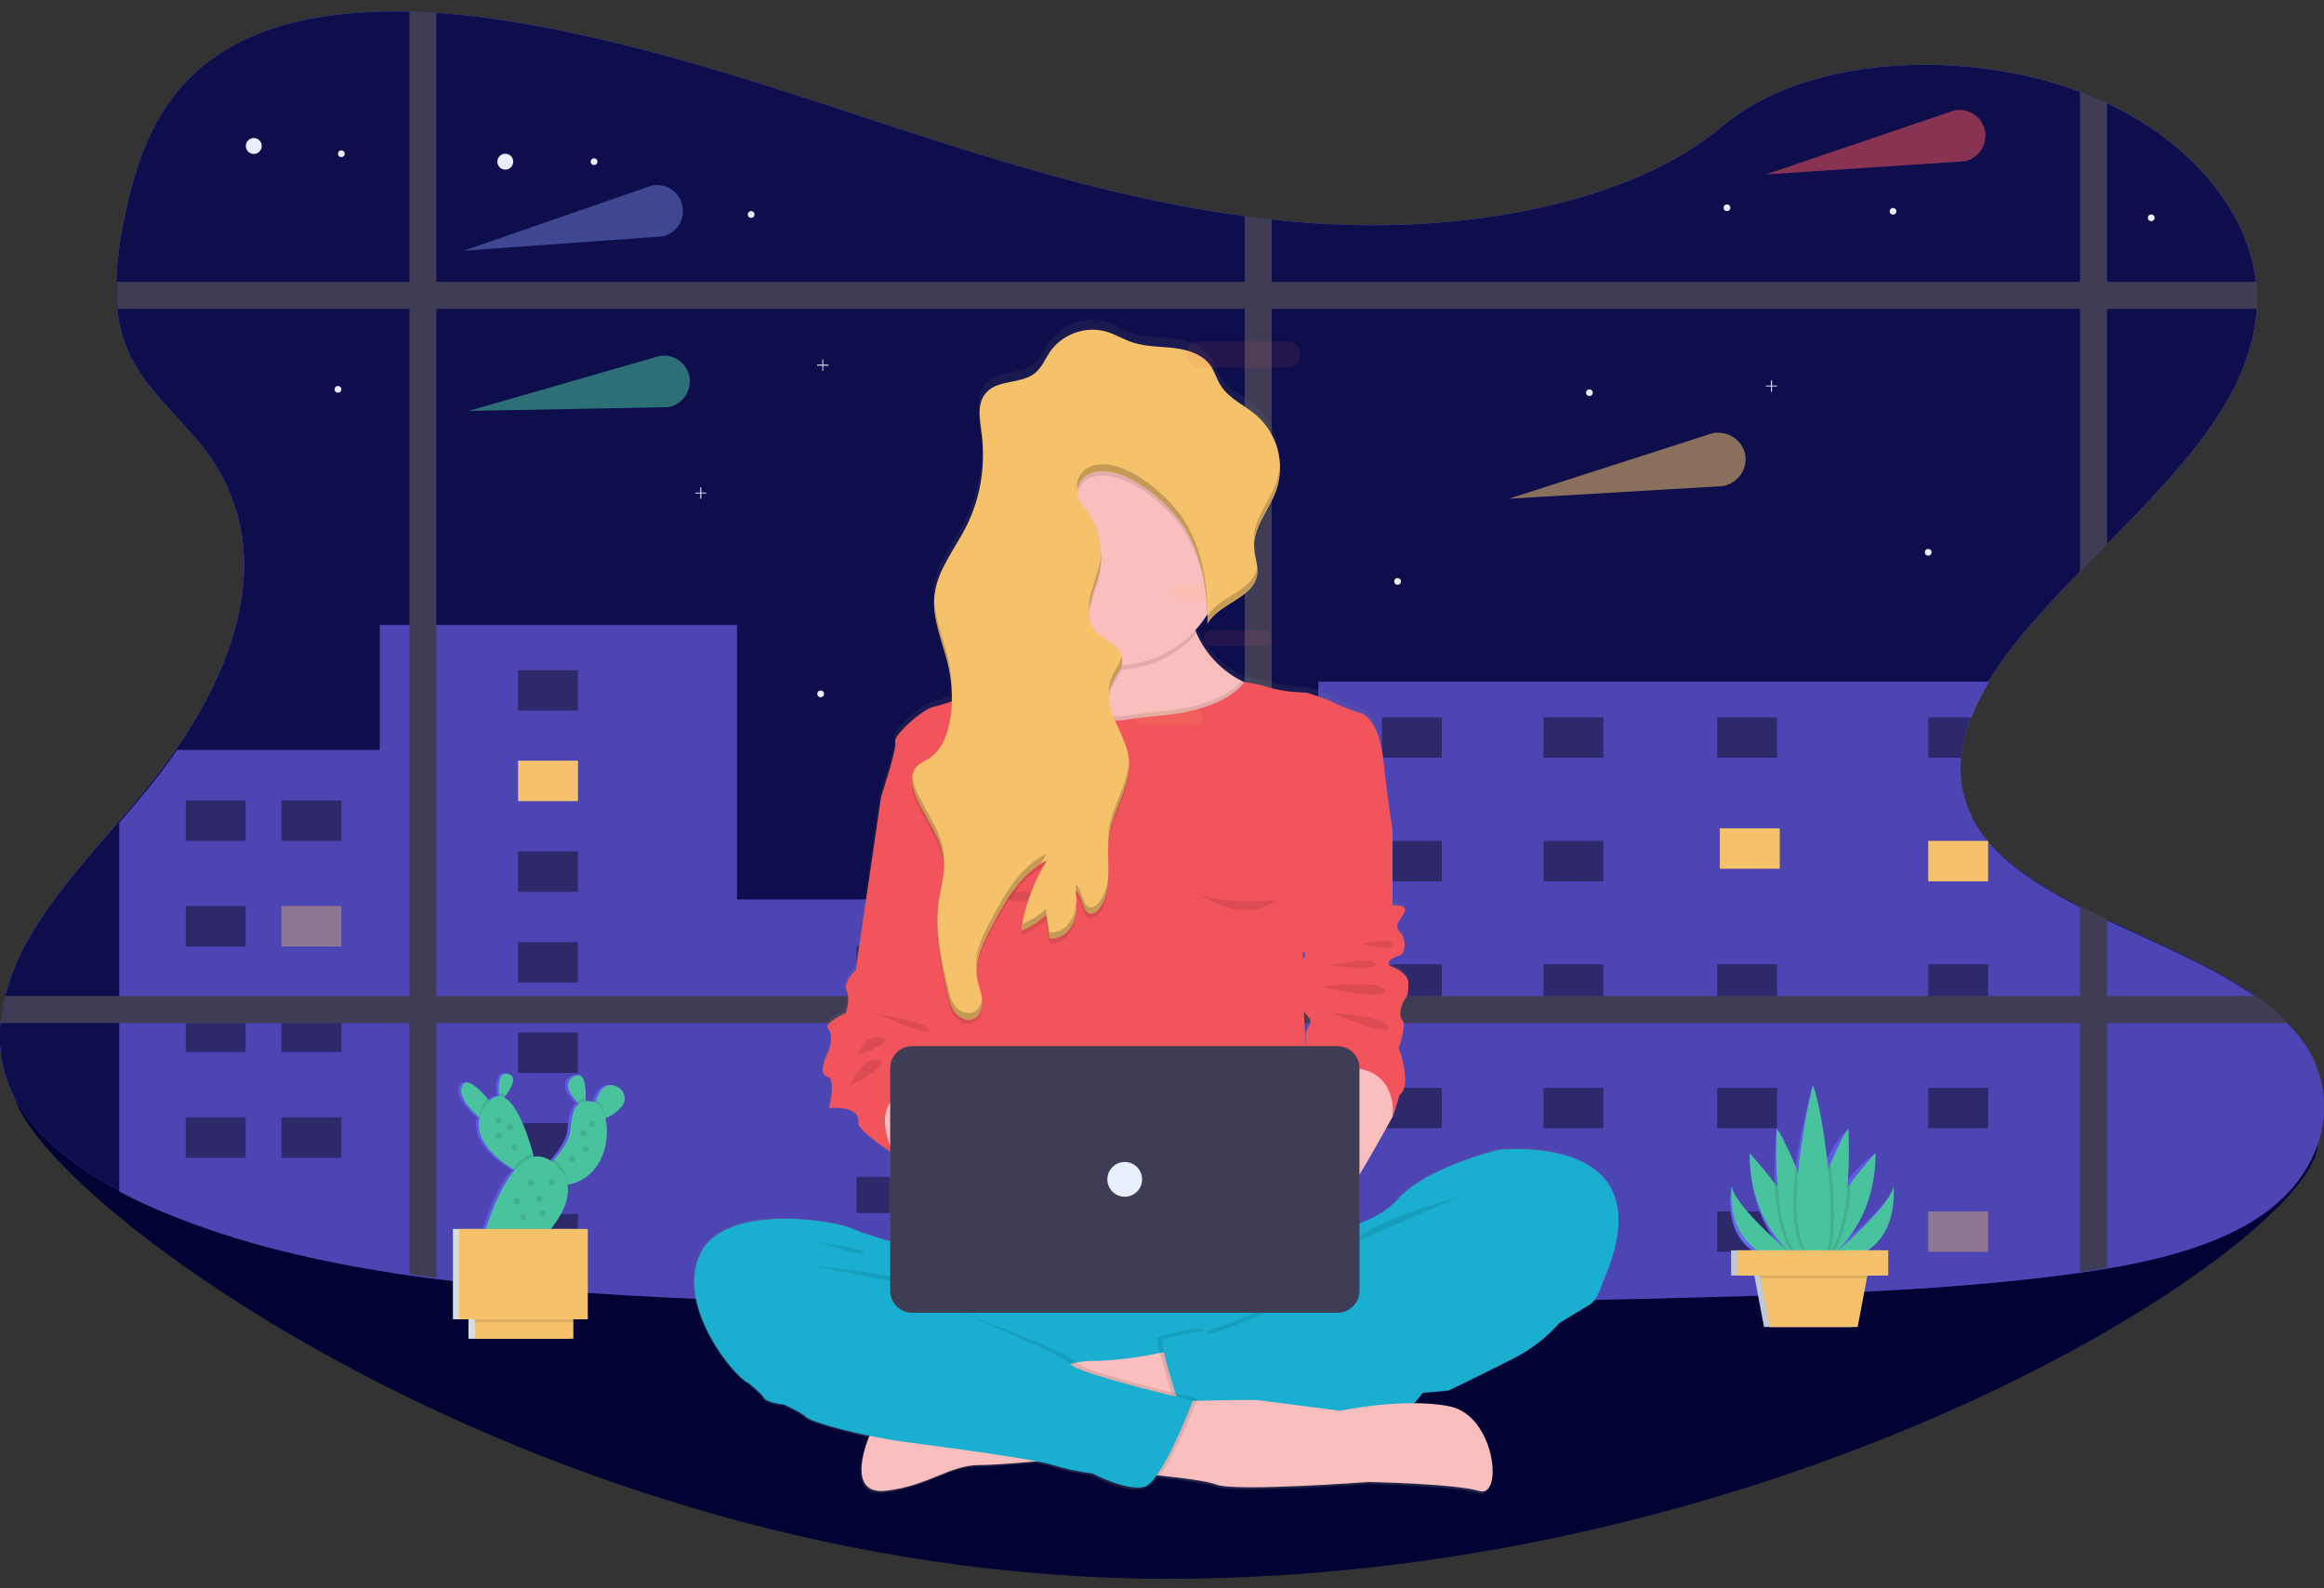 <?xml version="1.0" encoding="utf-8"?>
<!-- Generator: Adobe Illustrator 22.1.0, SVG Export Plug-In . SVG Version: 6.00 Build 0)  -->
<svg version="1.1" id="_x30_8eab577-e723-4d12-b868-9f4caa103b0f"
	 xmlns="http://www.w3.org/2000/svg" xmlns:xlink="http://www.w3.org/1999/xlink" x="0px" y="0px" viewBox="0 0 1109.8 758.4"
	 style="enable-background:new 0 0 1109.8 758.4;" xml:space="preserve">
<rect x="0" y="0" width="1109.8" height="758.4" fill="#333333" stroke="none"/>
<style type="text/css">
	.st0{fill:#000333;}
	.st1{fill:#6C63FF;}
	.st2{opacity:0.88;fill:#000333;}
	.st3{fill:#3F3D56;}
	.st4{fill:#E7EFFD;}
	.st5{opacity:0.3;enable-background:new    ;}
	.st6{opacity:0.4;enable-background:new    ;}
	.st7{fill:#F5C26B;}
	.st8{opacity:0.4;fill:#F5C26B;enable-background:new    ;}
	.st9{fill:url(#SVGID_1_);}
	.st10{fill:#1AAFD0;}
	.st11{fill:#FBBEBE;}
	.st12{opacity:0.1;enable-background:new    ;}
	.st13{fill:#F2545B;}
	.st14{opacity:0.2;}
	.st15{opacity:0.1;fill:#359676;enable-background:new    ;}
	.st16{fill:#49C39E;}
	.st17{fill:#D4DFEC;}
	.st18{opacity:0.1;fill:#F5C26B;enable-background:new    ;}
	.st19{opacity:6.000000e-02;fill:#F2545B;}
	.st20{opacity:0.1;fill:#F5C26B;}
	.st21{opacity:0.1;fill:#F2545B;}
	.st22{opacity:0.54;fill:#6A78D1;}
	.st23{opacity:0.54;fill:#F2545B;}
	.st24{opacity:0.54;fill:#49C39E;}
	.st25{opacity:0.54;fill:#F5C26B;}
</style>
<title>working late</title>
<path class="st0" d="M1106.8,546c0,44.4-244.2,207.8-549.3,207.8S6.3,563.8,6.3,519.4S252.4,593,557.5,593S1106.8,501.5,1106.8,546z
	"/>
<path class="st1" d="M1109.8,528.2c0,0.6,0,1.2,0,1.8c-0.7,18.4-10.9,36.8-29.7,49.7c-19.9,13.7-46.5,20.9-73.9,25.5
	c-4.3,0.7-8.6,1.4-12.9,2c-2.2,0.3-4.4,0.6-6.5,0.9c-60.9,8-123.1,9.5-185.1,11c-64.8,1.6-129.6,3.2-194.4,4l-12.9,0.2
	c-98.4,1.1-196.7,0.2-294.7-5.4c-30.4-1.7-61.1-4-91.3-7.8c-4.3-0.5-8.6-1.1-12.9-1.7c-40-5.7-78.8-14.5-114.2-28.8
	c-8.3-3.3-16.5-7.1-24.5-11.3c-22.2-11.8-40.9-26.7-50.2-45c-5.4-10.7-7.6-22.8-6.4-34.7c0.4-4.3,1.1-8.6,2.2-12.9
	c2.8-10.4,7-20.5,12.6-29.7c14.4-24.4,36.1-46.3,54.8-69.2c39.9-48.9,65.9-110.6,29.1-160.7c-10.6-14.4-25.8-27-34.5-42.1
	c-4.6-8.1-7.5-17.1-8.4-26.4c-0.5-4.3-0.6-8.6-0.5-12.9c0.4-10,1.7-20,3.8-29.8c6-30.7,17.2-63.8,51.8-83
	c23.6-13.1,53.8-17.1,84.3-16.4c4.3,0.1,8.6,0.3,12.9,0.6c11.7,0.8,23.3,2.2,34.6,4c69.4,11.1,133.5,34.3,198.2,55.2
	c49.3,15.9,100.3,30.8,153.2,37.9c4.3,0.6,8.6,1.1,12.9,1.6c12.4,1.4,24.9,2.3,37.5,2.6c62.8,1.8,136.1-11.8,177.8-47.1
	c40.3-34.1,115.8-36.9,170.7-16.5l0.8,0.3c4.1,1.6,8.1,3.3,12,5.1c40.4,19,67.5,51.5,71.3,85.6c0.5,4.2,0.6,8.5,0.3,12.7
	c0,0,0,0.1,0,0.1c-2.6,41.9-36.9,77.1-71.6,112.3c-4.3,4.4-8.6,8.7-12.9,13.1c-11.3,11.6-22.2,23.3-31.7,35.3
	c-4.3,5.4-8.3,11.2-11.9,17.1c-3.3,5.5-6.2,11.2-8.5,17.2c-2.4,6.2-4,12.7-4.7,19.3c-1,9.5,0.8,19.1,5,27.6l0.1,0.2
	c9.3,18.4,28.9,31.4,51.7,43c4.2,2.1,8.5,4.2,12.9,6.3c24.7,11.6,51.2,22.5,71.4,36.8c5.4,3.8,10.5,8.1,15.2,12.8
	c1.9,2,3.7,4,5.4,6.2c7.4,9.3,11.5,20.8,11.7,32.7C1109.8,527.7,1109.8,528,1109.8,528.2z"/>
<path class="st2" d="M1109.8,528.2c0,0.6,0,1.2,0,1.8c-0.7,18.4-10.9,36.8-29.7,49.7c-19.9,13.7-46.5,20.9-73.9,25.5
	c-4.3,0.7-8.6,1.4-12.9,2c-2.2,0.3-4.4,0.6-6.5,0.9c-60.9,8-123.1,9.5-185.1,11c-64.8,1.6-129.6,3.2-194.4,4l-12.9,0.2
	c-98.4,1.1-196.7,0.2-294.7-5.4c-30.4-1.7-61.1-4-91.3-7.8c-4.3-0.5-8.6-1.1-12.9-1.7c-40-5.7-78.8-14.5-114.2-28.8
	c-8.3-3.3-16.5-7.1-24.5-11.3c-22.2-11.8-40.9-26.7-50.2-45c-5.4-10.7-7.6-22.8-6.4-34.7c0.4-4.3,1.1-8.6,2.2-12.9
	c2.8-10.4,7-20.5,12.6-29.7c14.4-24.4,36.1-46.3,54.8-69.2c39.9-48.9,65.9-110.6,29.1-160.7c-10.6-14.4-25.8-27-34.5-42.1
	c-4.6-8.1-7.5-17.1-8.4-26.4c-0.5-4.3-0.6-8.6-0.5-12.9c0.4-10,1.7-20,3.8-29.8c6-30.7,17.2-63.8,51.8-83
	c23.6-13.1,53.8-17.1,84.3-16.4c4.3,0.1,8.6,0.3,12.9,0.6c11.7,0.8,23.3,2.2,34.6,4c69.4,11.1,133.5,34.3,198.2,55.2
	c49.3,15.9,100.3,30.8,153.2,37.9c4.3,0.6,8.6,1.1,12.9,1.6c12.4,1.4,24.9,2.3,37.5,2.6c62.8,1.8,136.1-11.8,177.8-47.1
	c40.3-34.1,115.8-36.9,170.7-16.5l0.8,0.3c4.1,1.6,8.1,3.3,12,5.1c40.4,19,67.5,51.5,71.3,85.6c0.5,4.2,0.6,8.5,0.3,12.7
	c0,0,0,0.1,0,0.1c-2.6,41.9-36.9,77.1-71.6,112.3c-4.3,4.4-8.6,8.7-12.9,13.1c-11.3,11.6-22.2,23.3-31.7,35.3
	c-4.3,5.4-8.3,11.2-11.9,17.1c-3.3,5.5-6.2,11.2-8.5,17.2c-2.4,6.2-4,12.7-4.7,19.3c-1,9.5,0.8,19.1,5,27.6l0.1,0.2
	c9.3,18.4,28.9,31.4,51.7,43c4.2,2.1,8.5,4.2,12.9,6.3c24.7,11.6,51.2,22.5,71.4,36.8c5.4,3.8,10.5,8.1,15.2,12.8
	c1.9,2,3.7,4,5.4,6.2c7.4,9.3,11.5,20.8,11.7,32.7C1109.8,527.7,1109.8,528,1109.8,528.2z"/>
<path class="st3" d="M1006.2,49.1v210.8c-4.3,4.4-8.6,8.7-12.9,13.1V43.7L1006.2,49.1z"/>
<path class="st3" d="M1077.8,147.4c0,0,0,0.1,0,0.1H56.2c-0.5-4.3-0.6-8.6-0.5-12.9h1021.8C1077.9,138.9,1078.1,143.2,1077.8,147.4z
	"/>
<circle class="st4" cx="241.3" cy="77.2" r="3.8"/>
<circle class="st4" cx="121.2" cy="69.7" r="3.8"/>
<circle class="st4" cx="283.7" cy="77.2" r="1.6"/>
<circle class="st4" cx="163" cy="73.4" r="1.6"/>
<circle class="st4" cx="161.4" cy="185.9" r="1.6"/>
<circle class="st4" cx="904" cy="100.9" r="1.6"/>
<circle class="st4" cx="358.7" cy="102.4" r="1.6"/>
<circle class="st4" cx="824.7" cy="99.2" r="1.6"/>
<circle class="st4" cx="1027.3" cy="104" r="1.6"/>
<path class="st1" d="M1109.8,528.2c0,0.6,0,1.2,0,1.8c-0.5,18.6-10.8,37.1-29.7,50.2c-19.9,13.7-46.5,20.9-73.9,25.5
	c-4.3,0.7-8.6,1.4-12.9,2c-2.2,0.3-4.4,0.6-6.5,0.9c-15,2-30.1,3.5-45.2,4.8c-20.3,1.7-40.7,2.9-61.1,3.8
	c-26.2,1.2-52.5,1.8-78.7,2.5c-51.3,1.3-102.6,2.5-154,3.4l-18.2,0.3l-22.2,0.3l-12.9,0.2c-81,0.9-161.9,0.4-242.6-2.9
	c-5.4-0.2-10.7-0.4-16.1-0.7c-12-0.5-24-1.1-36-1.8c-24-1.4-48.3-3.1-72.3-5.6c-6.4-0.7-12.7-1.4-19-2.2c-4.3-0.5-8.6-1.1-12.9-1.7
	c-4.8-0.7-9.5-1.4-14.2-2.2c-35-5.7-68.8-14-99.9-26.6c-8.4-3.3-16.5-7.1-24.5-11.3v-176c4.4-5.1,8.8-10.3,13.1-15.5
	c5.1-6.3,10-12.7,14.5-19.3h96.8v-59.7h170.5v131.1h277.7v-104h320.4c-3.3,5.3-6.1,10.9-8.4,16.6v0.6h-0.4c-2.4,6.2-4,12.7-4.7,19.3
	c-1,9.5,0.8,19.1,5,27.6v0.4l0.1,0.2c9.3,18.4,28.9,31.4,51.7,43c4.2,2.1,8.5,4.2,12.9,6.3c24.4,11.5,50.7,22.2,70.8,36.4l0.6,0.4
	c5.3,3.7,10.3,7.8,14.8,12.4c0.2,0.1,0.3,0.3,0.4,0.4c1.9,2,3.7,4,5.4,6.2c7.3,9.2,11.4,20.5,11.7,32.3
	C1109.8,527.7,1109.8,528,1109.8,528.2z"/>
<path class="st5" d="M1109.8,528.2c0,0.6,0,1.2,0,1.8c-0.5,18.6-10.8,37.1-29.7,50.2c-19.9,13.7-46.5,20.9-73.9,25.5
	c-4.3,0.7-8.6,1.4-12.9,2c-2.2,0.3-4.4,0.6-6.5,0.9c-15,2-30.1,3.5-45.2,4.8c-20.3,1.7-40.7,2.9-61.1,3.8
	c-26.2,1.2-52.5,1.8-78.7,2.5c-51.3,1.3-102.6,2.5-154,3.4l-18.2,0.3l-22.2,0.3l-12.9,0.2c-81,0.9-161.9,0.4-242.6-2.9
	c-5.4-0.2-10.7-0.4-16.1-0.7c-12-0.5-24-1.1-36-1.8c-24-1.4-48.3-3.1-72.3-5.6c-6.4-0.7-12.7-1.4-19-2.2c-4.3-0.5-8.6-1.1-12.9-1.7
	c-4.8-0.7-9.5-1.4-14.2-2.2c-35-5.7-68.8-14-99.9-26.6c-8.4-3.3-16.5-7.1-24.5-11.3v-176c4.4-5.1,8.8-10.3,13.1-15.5
	c5.1-6.3,10-12.7,14.5-19.3h96.8v-59.7h170.5v131.1h277.7v-104h320.4c-3.3,5.3-6.1,10.9-8.4,16.6v0.6h-0.4c-2.4,6.2-4,12.7-4.7,19.3
	c-1,9.5,0.8,19.1,5,27.6v0.4l0.1,0.2c9.3,18.4,28.9,31.4,51.7,43c4.2,2.1,8.5,4.2,12.9,6.3c24.4,11.5,50.7,22.2,70.8,36.4l0.6,0.4
	c5.3,3.7,10.3,7.8,14.8,12.4c0.2,0.1,0.3,0.3,0.4,0.4c1.9,2,3.7,4,5.4,6.2c7.3,9.2,11.4,20.5,11.7,32.3
	C1109.8,527.7,1109.8,528,1109.8,528.2z"/>
<rect x="88.7" y="382.2" class="st6" width="28.6" height="19.3"/>
<rect x="134.4" y="382.2" class="st6" width="28.6" height="19.3"/>
<rect x="659.9" y="342.5" class="st6" width="28.6" height="19.3"/>
<rect x="737.1" y="342.5" class="st6" width="28.6" height="19.3"/>
<rect x="820" y="342.5" class="st6" width="28.6" height="19.3"/>
<rect x="659.9" y="401.5" class="st6" width="28.6" height="19.3"/>
<rect x="737.1" y="401.5" class="st6" width="28.6" height="19.3"/>
<rect x="821.3" y="395.5" class="st7" width="28.6" height="19.3"/>
<rect x="659.9" y="460.4" class="st6" width="28.6" height="19.3"/>
<rect x="737.1" y="460.4" class="st6" width="28.6" height="19.3"/>
<rect x="820" y="460.4" class="st6" width="28.6" height="19.3"/>
<rect x="659.9" y="519.4" class="st6" width="28.6" height="19.3"/>
<rect x="737.1" y="519.4" class="st6" width="28.6" height="19.3"/>
<rect x="820" y="519.4" class="st6" width="28.6" height="19.3"/>
<rect x="659.9" y="578.4" class="st6" width="28.6" height="19.3"/>
<rect x="737.1" y="578.4" class="st6" width="28.6" height="19.3"/>
<rect x="820" y="578.4" class="st6" width="28.6" height="19.3"/>
<path class="st6" d="M941.2,342.5c-2.4,6.2-4,12.7-4.7,19.3h-15.7v-19.3H941.2z"/>
<rect x="920.8" y="401.5" class="st7" width="28.6" height="19.3"/>
<rect x="920.8" y="460.4" class="st6" width="28.6" height="19.3"/>
<rect x="920.8" y="519.4" class="st6" width="28.6" height="19.3"/>
<rect x="920.8" y="578.4" class="st8" width="28.6" height="19.3"/>
<rect x="247.4" y="320" class="st6" width="28.6" height="19.3"/>
<rect x="247.4" y="363.2" class="st7" width="28.6" height="19.3"/>
<rect x="247.4" y="406.5" class="st6" width="28.6" height="19.3"/>
<rect x="247.4" y="449.8" class="st6" width="28.6" height="19.3"/>
<rect x="247.4" y="493" class="st6" width="28.6" height="19.3"/>
<rect x="247.4" y="536.3" class="st6" width="28.6" height="19.3"/>
<rect x="247.4" y="579.6" class="st6" width="28.6" height="19.3"/>
<rect x="88.7" y="432.6" class="st6" width="28.6" height="19.3"/>
<rect x="134.4" y="432.6" class="st8" width="28.6" height="19.3"/>
<rect x="88.7" y="483" class="st6" width="28.6" height="19.3"/>
<rect x="134.4" y="483" class="st6" width="28.6" height="19.3"/>
<rect x="88.7" y="533.5" class="st6" width="28.6" height="19.3"/>
<rect x="134.4" y="533.5" class="st6" width="28.6" height="19.3"/>
<rect x="409" y="451.8" class="st6" width="143" height="17.3"/>
<rect x="409" y="506.9" class="st6" width="143" height="17.3"/>
<rect x="409" y="561.9" class="st6" width="143" height="17.3"/>
<path class="st3" d="M208.4,6.1v604c-4.3-0.5-8.6-1.1-12.9-1.7V5.5C199.8,5.5,204.1,5.8,208.4,6.1z"/>
<path class="st3" d="M607.3,104.7v518.5l-12.9,0.2V103.1C598.7,103.7,603,104.2,607.3,104.7z"/>
<path class="st3" d="M1092.7,488.5H0.3c0.4-4.3,1.1-8.6,2.2-12.9h1075.1C1083,479.5,1088.1,483.8,1092.7,488.5z"/>
<path class="st3" d="M993.3,432.6c4.2,2.1,8.5,4.2,12.9,6.3v166.4c-4.3,0.7-8.6,1.4-12.9,2V432.6z"/>
<polygon class="st4" points="337.3,235.2 334.9,235.2 334.9,232.7 334.4,232.7 334.4,235.2 332,235.2 332,235.6 334.4,235.6 
	334.4,238.1 334.9,238.1 334.9,235.6 337.3,235.6 "/>
<polygon class="st4" points="848.6,184.1 846.2,184.1 846.2,181.6 845.7,181.6 845.7,184.1 843.3,184.1 843.3,184.5 845.7,184.5 
	845.7,187 846.2,187 846.2,184.5 848.6,184.5 "/>
<polygon class="st4" points="395.6,174.1 393.1,174.1 393.1,171.6 392.7,171.6 392.7,174.1 390.2,174.1 390.2,174.6 392.7,174.6 
	392.7,177 393.1,177 393.1,174.6 395.6,174.6 "/>
<circle class="st4" cx="391.9" cy="331.3" r="1.6"/>
<circle class="st4" cx="759" cy="187.5" r="1.6"/>
<circle class="st4" cx="920.8" cy="263.7" r="1.6"/>
<circle class="st4" cx="667.4" cy="277.6" r="1.6"/>
<linearGradient id="SVGID_1_" gradientUnits="userSpaceOnUse" x1="597.317" y1="-30.425" x2="597.317" y2="530.126" gradientTransform="matrix(1 0 0 -1 -45.11 682.929)">
	<stop  offset="0" style="stop-color:#808080;stop-opacity:0.25"/>
	<stop  offset="0.54" style="stop-color:#808080;stop-opacity:0.12"/>
	<stop  offset="1" style="stop-color:#808080;stop-opacity:0.1"/>
</linearGradient>
<path class="st9" d="M715.3,548.5c0,0-34.3,8.3-47.9,23.8c-4.5,5.2-11.3,8.9-18.3,11.6v-23.4c7.8-13.2,15.8-27.8,15.8-27.8
	c0.4-0.7,3.2-10.8,3.2-10.8c6.4-5.1-0.4-22.7-0.4-22.7s3.9-11.2,1.8-13.4s-0.4-7.9,1.4-10.5s1.4-5.8,1.4-7.9s-2.9-5.4-7.5-7.2
	s0.4-4.7,3.2-5.4s3.6-7.6,0.4-11.2s0.4-5.8,2.1-9.7s-5.7-3.3-5.7-3.3V394l0,0c0,0-2.2-11.9-4.3-32.9s-10.4-23.1-10.4-23.1
	c-4.4-1.4-8.7-3.1-12.9-5.1c-4.4-2.1-8.9-3.7-13.6-5c0,0-9.7,0-17.5-2.4s-12-2.6-12-2.6l-1.3-0.6c-9.7-4.9-17.3-13.1-21.7-23
	c-0.2-0.5-0.4-1-0.6-1.5c2.1-2.3,4-4.9,5.7-7.6v-0.1c0,0.4,0,0.7,0,1.1c0,0.1,0,0.3,0,0.5c0,0.9,0,1.8,0,2.7l0,0v0.1
	c5.7-10.1,22.2-12.4,23.8-23.9c0.1-0.5,0.1-1.1,0.1-1.6V269c0-0.4,0-0.8,0-1.2c-0.2-3.2-1.3-6.4-1.5-9.6c-0.1-0.9-0.1-1.9,0-2.8v0.1
	c0.7-8.9,7.5-16.7,10.5-25.4c0.8-2.3,1.4-4.8,1.6-7.2v-0.1c0.1-0.7,0.1-1.5,0.2-2.2c0-0.2,0-0.4,0-0.5c0-0.5,0-1,0-1.6
	c-0.2-9.3-4.2-18.2-11.2-24.4c-5.7-5-13.2-8.1-17.2-14.5c-1.8-3-2.7-6.6-4.8-9.5c-3.8-5.5-10.7-7.7-17.3-8.5s-13.3-0.5-19.6-2.6
	c-4.5-1.5-8.5-4.1-13-5.4c-10-2.7-20.7,1.2-26.7,9.6c-2.4,3.5-3.9,7.6-7.1,10.3c-6.5,5.5-17.7,3.1-23.4,9.5
	c-3.2,3.5-3.5,8.3-3.1,13.2c0,0.1,0,0.1,0,0.2c0,0.4,0.1,0.8,0.1,1.1c0,0.2,0,0.4,0,0.5s0,0.4,0.1,0.6c0.2,1.8,0.5,3.5,0.7,5.2
	c0,0.3,0.1,0.5,0.1,0.8l0.2,1.6c0,0.4,0.1,0.8,0.1,1.1s0.1,1,0.1,1.4s0,0.7,0.1,1.1c0.6,13.3-2.2,26.6-8.2,38.5
	c-5.4,10.6-13.5,20.4-14.9,32.2c-0.2,1.9-0.3,3.9-0.2,5.9c0,0.2,0,0.5,0,0.7s0.1,0.7,0.1,1c0,0.3,0.1,0.8,0.1,1.2
	c0,0.2,0.1,0.5,0.1,0.7c0.1,0.5,0.1,1.1,0.2,1.6l0.1,0.3c1.4,8.1,4.6,16,6.3,24.2c0.6,3,1.1,6.1,1.3,9.1c0,0,0,0,0,0.1
	c0.1,1,0.1,2,0.1,2.9c0,1.3,0,2.6,0,4c-2.7,1-5.5,1.9-8.3,2.6c-5,0.7-19.7,13.7-18.6,17s-6.6,26-6.8,26.7l0,0l-12,83
	c0,0-6.4,6.1-4.4,10.1s-0.4,10.8-0.4,10.8s-10.8,4.7-8.4,7.6s1.3,8.3-0.3,11.9c-1.6,3.6-4.3,10.1,0,11.2c4.3,1.1,0.7,15.2,0.7,15.2
	s15.1-1.7,14,7.2c-0.4,2.8,10.5,10.7,15.1,13.8v43.1c-6.1-1.7-13.3-3.9-17.9-6.1c-9.3-4.3-61.5-12.6-72.9,12.3s15.7,58.1,22.5,61.7
	c0,0,6.4,5,7.9,7.6s9.7,3.3,9.7,3.3s8.6,4,10.7,6.1c1.6,1.6,14.7,5.8,30.1,9l0,0c0,0-12.5,28.8,7.9,26.4
	c20.4-2.4,30.4-12.4,44.7-12.4c5.8,0,16.4-0.8,27.2-1.8c2.7,0.5,5.4,1.1,8,1.9c6.1,1.9,12.3,3.2,18.6,4c0,0,16.1,8.7,24.7,6.5
	c0.7-0.2,1.4-0.5,1.9-1h0.2c1.6-0.4,3.3-2,5.2-4.4c10.7,1.1,23,2.7,27.6,4.4c8.9,3.4,72.5-1.3,72.5-1.3s41.1,0.8,52.8,4.4
	s7.6-36.3-14.1-40.8c-5.8-1.2-11.7-1.7-17.6-1.7c1.5-1.6,2.9-3.2,4.1-5c7.8-0.7,13-1.2,13-1.2s20.7-10.1,32.5-16.3
	c7.5-4.1,14.3-9.5,20-15.9c0,0,10.4-6.5,14.7-9s6.4-10.8,6.4-10.8C797.9,538.8,715.3,548.5,715.3,548.5z M622.2,456.2
	c0-1.2,0-2.4,0-3.6C623.4,453.3,623.2,454.6,622.2,456.2L622.2,456.2z M622.6,481.7c0.9,1.1,1.7,2.2,2.3,3c2.3,3-1.9,4.4-1.6,9.4
	c0.1,1.1,0.2,2.7,0.3,4.4l0,0C623.2,491.3,622.8,485.4,622.6,481.7L622.6,481.7z"/>
<path class="st10" d="M436.5,595.6c0,0-20-4.7-29.3-8.9s-61.5-12.5-72.9,12.2c-11.4,24.7,15.7,57.5,22.5,61.1s72.9-45.4,72.9-45.4
	l52.2,22l10-34.1L436.5,595.6z"/>
<path class="st10" d="M495.4,602.4h153.4c20.3,0,36.8,16.5,36.8,36.8v5.3c0,20.3-16.5,36.8-36.8,36.8H495.4
	c-20.3,0-36.8-16.5-36.8-36.8v-5.3C458.6,618.9,475.1,602.4,495.4,602.4z"/>
<path class="st11" d="M562,644.2c0,0-22.8,5.8-41.3,5.6s-105.5,35.8-105.5,35.8s-12.5,28.5,7.9,26.2c20.4-2.4,30.4-12.3,44.7-12.3
	s59.7-5,59.7-5l43.6-32.2L562,644.2z"/>
<path class="st11" d="M576.3,375.1l-40.8,8l-2.7,0.5c0,0-32.3-8.6-33.4-9.3S469,334.1,469,334.1s14.8,0.2,26.5-6.5
	c0.4-0.2,0.8-0.5,1.2-0.8c5.1-3.1,9-7.9,11-13.5c0.2-0.6,0.4-1.2,0.6-1.8c1.2-4.8,1.3-10.6-0.3-17.6c-4-16.7,5.2-21.3,17.4-20.9
	c17.6,0.6,41.6,11.6,41.6,11.6c0.3,5.6,1.6,11.1,3.8,16.3c0.2,0.5,0.4,1,0.6,1.5c4.4,9.9,12,17.9,21.7,22.8l1.3,0.6
	c1.3,0.6,2.7,1.2,4.1,1.7C629.5,339.3,576.3,375.1,576.3,375.1z"/>
<path class="st12" d="M571.4,302.4c-16,18.1-42.4,22.7-63.6,11c1.8-5.1,2.1-11.5,0.2-19.4c-9.7-40.8,59-9.3,59-9.3
	C567.3,290.8,568.8,296.8,571.4,302.4z"/>
<path class="st11" d="M584.3,266.2c0,9.6-2.7,19.1-7.8,27.2c-1.7,2.7-3.6,5.2-5.7,7.5c-9,9.9-21.5,15.8-34.9,16.6
	c-1,0.1-2.1,0.1-3.1,0.1c-28.4,0-51.5-23-51.5-51.5s23-51.5,51.5-51.5S584.3,237.8,584.3,266.2L584.3,266.2L584.3,266.2z"/>
<path class="st12" d="M576.3,375.1l-40.8,8l-2.7,0.5c0,0-32.3-8.6-33.4-9.3S469,334.1,469,334.1s14.8,0.2,26.5-6.5
	c0.4-0.2,0.8-0.5,1.2-0.8c3.7,4,15.8,15.3,34.8,15.2c2.4,0,4.9-0.2,7.3-0.5c5.7-0.9,11.5-1.5,17.3-2c11.1-1.2,28-4.5,36.9-14.3
	l1.3,0.6c1.3,0.6,2.7,1.2,4.1,1.7C629.5,339.3,576.3,375.1,576.3,375.1z"/>
<path class="st13" d="M622.4,479.4c0.3,7.9,6.1,96.5,6.1,96.5H450.1l1.2-55.8l1-44.6l0.3-14.7l1.4-50.8l-5.2-4.6l-28.1-24.8l0,0
	c0.2-0.7,7.8-23.3,6.8-26.4s13.6-16.1,18.6-16.8c2.8-0.7,5.6-1.5,8.4-2.5c8.4-3,19.7-7.3,20.9-6.6c1.8,0.9,19.3-0.7,20-0.8l0,0
	c0,0,12.9,16.7,36.1,16.6c2.4,0,4.9-0.2,7.3-0.6c5.7-0.9,11.5-1.5,17.3-2c11.6-1.2,29.7-4.9,38.2-15.8c0,0,4.1,0.2,12,2.6
	s17.5,2.4,17.5,2.4c4.7,1.3,9.2,3,13.6,5c4.2,2,8.5,3.6,12.9,5c0,0,8.2,2.1,10.4,22.9s4.3,32.5,4.3,32.5L622.4,433
	C622.4,433,622,471.5,622.4,479.4z"/>
<polygon class="st11" points="420.8,541.3 427,551.3 450.5,559.5 466.5,530.2 451.7,520.2 428,510.9 414.4,518.8 "/>
<path class="st10" d="M620.6,590.6c0,0,33.2-2.5,46.8-17.9s47.9-23.6,47.9-23.6s82.6-9.7,50,63.3c0,0-2.1,8.2-6.4,10.7
	s-14.7,8.9-14.7,8.9L617.4,621L620.6,590.6z"/>
<path class="st12" d="M685.7,641.9c0,7.8-2.3,15.4-6.6,21.8c-21.3,1.9-68.6,6.3-78.5,9.1c-12.2,3.4-36.7-2.5-39.4-3.2l-0.3-0.1
	c0,0-4.7-14.4-7-23.6c-1-4.2-1.5-7.3-0.9-7.5c2.2-0.7,21.8-6.1,21.5-3s59-23.1,59-23.1l1.8,22.9C641.3,642.2,685.7,632,685.7,641.9z
	"/>
<path class="st10" d="M746.8,622.8l-2.5,9.3c-5.7,6.4-12.5,11.7-20,15.7c-11.8,6.1-32.5,16.1-32.5,16.1s-76.1,6.4-89,10
	s-39.7-3.2-39.7-3.2s-10-30.4-7.9-31.1s21.8-6.1,21.5-3s59-23.1,59-23.1L746.8,622.8z"/>
<path class="st11" d="M534.8,702.9c0,0,37.4,2.6,46.3,6s72.5-1.3,72.5-1.3s41.1,0.8,52.8,4.3s7.6-36-14.1-40.4s-52.3,2.1-52.3,2.1
	s-34.5-4.5-38.7-5s-31.8,0.3-31.8,0.3L534.8,702.9z"/>
<path class="st12" d="M387.8,604.3c0,0,49.5,4.5,63.1,12.6L387.8,604.3z"/>
<path class="st12" d="M696.3,571.8c0,0-38.7,9.4-53.9,23.3L696.3,571.8z"/>
<path class="st12" d="M390.6,593c0.8,0.3,22.8,3.1,22.2,5.2C412.3,600.3,390.6,593,390.6,593z"/>
<path class="st12" d="M356.1,648.2l2.9,10.7c0,0,6.4,5,7.9,7.5s9.7,3.2,9.7,3.2s8.6,3.9,10.7,6.1s25.4,8.9,47.2,11.8
	s62.2,8.2,70.8,11.1c6.1,1.9,12.3,3.2,18.6,3.9c0,0,16.1,8.6,24.7,6.4s23.2-41.1,23.2-41.1s-56.5-13.2-58.3-17.5
	S457.2,626,457.2,626l-32.2,0.8L356.1,648.2z"/>
<path class="st10" d="M354,649.2l2.9,10.7c0,0,6.4,5,7.9,7.5s9.6,3.2,9.6,3.2s8.6,3.9,10.7,6.1s25.4,8.9,47.2,11.8
	s62.2,8.2,70.8,11.1c6.1,1.9,12.3,3.2,18.6,3.9c0,0,16.1,8.6,24.7,6.4s23.2-41.1,23.2-41.1s-56.5-13.2-58.3-17.5
	s-81.5-36.8-81.5-36.8l-25-5.7L354,649.2z"/>
<path class="st13" d="M427,377.2l-6.3,3.6l-12,82.2c0,0-6.4,6.1-4.4,10s-0.4,10.7-0.4,10.7s-10.8,4.7-8.4,7.5s1.3,8.2-0.3,11.8
	c-1.6,3.6-4.3,10,0,11.1c4.3,1.1,0.7,15,0.7,15s15.1-1.7,14,7.1c-0.5,3.6,17.1,15,17.1,15s-19.9-36.1,24.7-31.1l3.8-20.3
	c0,0,3.8-11.5,0-15c-3.8-3.5,0.9-20.5,0.9-20.5l0.8-73.8L427,377.2z"/>
<path class="st12" d="M417.3,483.4c0.8,1.3,24.9,4,26.4,8.3S417.3,483.4,417.3,483.4z"/>
<path class="st12" d="M409.7,503.8c0,0,3.3-10.2,11-8.4C428.5,497.2,409.7,503.8,409.7,503.8z"/>
<path class="st12" d="M405.6,518.7c0,0,5.8-13.6,13.6-12.6C427,507.2,405.6,518.7,405.6,518.7z"/>
<path class="st11" d="M667.4,518.4l-2.5,15c0,0-25.7,47.2-30.4,47.9s-30-31.5-30-31.5l-6.8-31.5l26.7-5.1l11.9-11.7
	C636.3,501.6,666.4,504.5,667.4,518.4z"/>
<path class="st13" d="M655.3,389.4l9.7,6.8v36.1c0,0,7.5-0.7,5.7,3.2s-5.4,6.1-2.1,9.7s2.5,10.4-0.4,11.1s-7.9,3.6-3.2,5.4
	s7.5,5,7.5,7.2s0.4,5.4-1.4,7.9s-3.6,8.2-1.4,10.4s-1.8,13.2-1.8,13.2s6.8,17.5,0.4,22.5c0,0-2.9,10-3.2,10.7
	c0,0,4.5-34.8-40.5-20.1c0,0-0.8-13.3-1.1-18.2s3.9-6.3,1.6-9.3s-8.1-9.7-5.4-11.4s1.8-5,0.7-7.5s-4.8-2.5-1.4-5.5s5.5-5.9,3.4-7.3
	s-5.5-6.1-2.7-8.2s2.9-33.2,2.9-33.2S633.8,366.9,655.3,389.4z"/>
<path class="st12" d="M650.7,450.9c0,0,13.7-3.7,14.2,0S650.7,450.9,650.7,450.9z"/>
<path class="st12" d="M635.3,461.1c0,0,18.8-4.7,21.2-1S635.3,461.1,635.3,461.1z"/>
<path class="st12" d="M631.1,471.1c0,0,28.3-3.9,30.1,1.8S631.1,471.1,631.1,471.1z"/>
<path class="st12" d="M635.3,483.4c1,0.3,27.2,2.1,27.7,7.1S635.3,483.4,635.3,483.4z"/>
<path class="st3" d="M435.6,499.5h203.1c5.8,0,10.5,4.7,10.5,10.5v106.3c0,5.8-4.7,10.5-10.5,10.5H435.6c-5.8,0-10.5-4.7-10.5-10.5
	V510C425.1,504.2,429.8,499.5,435.6,499.5z"/>
<circle class="st4" cx="537.1" cy="563.1" r="8.3"/>
<path class="st12" d="M462.6,421.5c0,0,21.5,16.4,38.1,3.9C500.7,425.4,472.6,427.9,462.6,421.5z"/>
<path class="st12" d="M571.4,425.9c0,0,21.5,16.4,38.1,3.9C609.5,429.8,581.4,432.4,571.4,425.9z"/>
<path class="st12" d="M584.3,266.2c0,9.6-2.7,19.1-7.8,27.2c-0.4-14.3-3.8-28.7-11.6-40.6c-7.1-11-28.8-30.2-43.8-24.8
	c-3.2,1.2-5.6,3.8-6.5,7c-1.5,5.6,2.8,8,5.6,12.4c4.7,7.7,6.6,16.8,5.2,25.7c-0.2,1.2-0.4,2.4-0.8,3.6c-2.3,8.8-7.7,18.9-2.2,26.1
	c3.9,5,12.2,6.8,13.3,13c0.1,0.6,0.1,1.2,0.1,1.8c-0.3,4.2-3.8,7.9-5.4,12c-1.8,4.9-0.8,9.7,1.1,14.6c2.5,6.4,6.4,12.8,7.4,19.6
	s-1.1,13-3.5,19.3c-2.3,6-5,12-5.9,18.2c-1.7,11.9,2.6,25.6-4.8,35c-0.8,1.1-1.9,1.9-3.3,2.2c-4.8,0.5-4-8.1-7.8-11
	c0.4,5,0.8,10.2-1,14.9s-6.5,8.7-11.5,7.9l-1.7-11.2c-3.4,3.3-7.4,5.9-11.9,7.4c1.8-11.9,6-23.4,12.4-33.6
	c-12.6,6.1-19.9,19.2-26.5,31.5c-4.1,7.7-8.3,16.1-6.9,24.7c0.6,3.5,2.1,6.8,2.4,10.4s-1,7.7-4.2,9c-2.9,1.2-6.2-0.2-8.3-2.6
	l-0.4-0.4c-0.2-0.3-0.4-0.5-0.6-0.8c-0.4-0.5-0.7-1.1-1-1.7c-0.9-2.1-1.6-4.3-2-6.6l-0.2-1c-3.3-14.6-6.3-29.7-3.9-44.5
	c0.9-5.4,2.5-10.8,2.3-16.4c-0.2-3.1-0.8-6.2-1.9-9.1c-2.9-8.2-8.5-15.7-11.7-23.9c0-0.1-0.1-0.1-0.1-0.2c-1.7-4.4-2.5-9.8,0.6-13.3
	c1.6-1.8,4-2.7,6-4c6.2-4,9-11.7,10.1-19.1c0.5-3.3,0.8-6.7,0.8-10c8.4-3,19.7-7.3,20.9-6.6c1.8,0.9,19.3-0.7,20-0.8
	c5.3-3.1,10-7.6,12.3-14.2c0.2-0.6,0.4-1.2,0.6-1.8c-25-13.5-34.4-44.7-20.9-69.7s44.7-34.4,69.7-20.9
	C573.9,230,584.3,247.3,584.3,266.2L584.3,266.2z"/>
<path class="st7" d="M524.7,274.5c-2.4,8.8-7.7,18.9-2.2,26.1c3.9,5,12.2,6.8,13.3,13c0.9,5-3.5,9.1-5.3,13.8
	c-4.2,11.2,6.8,22.3,8.5,34.2c1.8,12.9-7.6,24.6-9.4,37.5c-1.7,11.9,2.6,25.6-4.8,35c-0.8,1.1-1.9,1.9-3.3,2.2
	c-4.8,0.5-4-8.1-7.8-11c0.4,5,0.8,10.2-1,14.9c-1.8,4.7-6.5,8.6-11.5,7.9l-1.7-11.2c-3.4,3.3-7.4,5.9-11.9,7.5
	c1.8-11.9,6-23.4,12.4-33.6c-12.6,6.1-19.9,19.2-26.5,31.5c-4.1,7.7-8.3,16.1-6.9,24.8c0.6,3.5,2.1,6.8,2.4,10.4s-1,7.7-4.2,9
	c-3,1.3-6.6-0.4-8.7-3c-2-2.6-2.8-5.9-3.5-9.1c-3.4-14.9-6.6-30.3-4.1-45.4c0.9-5.5,2.5-10.9,2.3-16.4c-0.4-12.1-9.3-22-13.7-33.2
	c-1.7-4.4-2.5-9.8,0.6-13.3c1.6-1.8,4-2.7,6-4c6.2-4.1,9-11.7,10.1-19.1c1.2-7.9,1-16-0.7-23.9c-2.5-11.8-8.3-23.2-6.8-35.2
	c1.4-11.7,9.4-21.4,14.8-31.9c7-13.6,9.6-29,7.7-44.1c-0.9-7-2.6-15.2,2.2-20.5c5.7-6.3,16.8-3.9,23.4-9.4c3.2-2.7,4.8-6.8,7.1-10.2
	c6.1-8.4,16.7-12.2,26.7-9.5c4.5,1.3,8.5,3.9,13,5.3c6.3,2,13,1.8,19.6,2.6s13.5,3,17.3,8.4c2,2.9,2.9,6.4,4.8,9.4
	c4,6.4,11.5,9.5,17.2,14.4c10,8.9,13.7,22.9,9.4,35.6c-3.4,9.5-11.3,17.9-10.6,27.9c0.3,4.1,2,8.2,1.5,12.3
	c-1.6,11.4-18.1,13.7-23.8,23.6c0.5-16.4-2.7-33.2-11.6-46.9c-7.1-11-28.8-30.2-43.8-24.9c-3.2,1.2-5.6,3.8-6.5,7
	c-1.5,5.6,2.8,8,5.6,12.4C525.6,254,527.2,264.6,524.7,274.5z"/>
<g class="st14">
	<path d="M454.5,331.2c0.1-5.1-0.4-10.3-1.4-15.3c-2.1-10-6.6-19.8-7-29.8c-0.6,11.2,4.7,22,7,33C454,323,454.4,327.1,454.5,331.2z"
		/>
	<path d="M497.1,412.3c0.9-1.6,1.8-3.2,2.7-4.7c-12.6,6.1-19.9,19.2-26.5,31.5c-3.8,7.1-7.7,14.9-7.1,22.8
		c0.5-6.8,3.8-13.5,7.1-19.6C479.5,430.9,486.2,418.9,497.1,412.3z"/>
	<path d="M468.9,477c-0.4,2.7-1.7,5.3-4.2,6.3c-3,1.2-6.6-0.4-8.6-3s-2.8-5.9-3.5-9.1c-2.4-10.7-4.8-21.6-5-32.5
		c-0.2,11.9,2.3,24,5,35.7c0.7,3.2,1.5,6.5,3.5,9.1s5.6,4.2,8.6,3c3.3-1.3,4.6-5.5,4.3-9C468.9,477.3,468.9,477.1,468.9,477z"/>
	<path d="M525.8,263.7c-0.1,2.6-0.5,5.1-1.2,7.6c-1.7,6.5-5.1,13.8-4.5,20c0.5-5.4,3.1-11.4,4.5-16.8
		C525.6,271,526,267.4,525.8,263.7z"/>
	<path d="M469.4,216c0.1-3.8-0.1-7.6-0.6-11.4c-0.4-2.8-0.8-5.7-1-8.6c-0.2,3.9,0.5,8,1,11.9C469.1,210.6,469.3,213.3,469.4,216z"/>
	<path d="M535.8,313.7c0-0.1,0-0.2-0.1-0.3c-0.8,3.7-3.8,7.1-5.2,10.9c-0.8,2.2-1.1,4.6-0.9,7c0.1-1.3,0.4-2.6,0.9-3.8
		C532.3,322.9,536.7,318.7,535.8,313.7z"/>
	<path d="M450.8,409.4c-0.4-12.1-9.3-22-13.7-33.2c-0.7-1.8-1.2-3.6-1.4-5.5c-0.2,3,0.2,6,1.4,8.7c4.3,11.1,12.9,20.8,13.6,32.6
		C450.8,411.1,450.8,410.3,450.8,409.4z"/>
	<path d="M564.9,247.5c-7.2-11-28.8-30.2-43.8-24.9c-3.2,1.2-5.6,3.8-6.5,7c-0.4,1.2-0.4,2.5-0.1,3.8c0-0.2,0.1-0.4,0.1-0.5
		c0.9-3.2,3.4-5.8,6.5-7c14.9-5.4,36.6,13.9,43.8,24.9c8.1,12.4,11.4,27.4,11.6,42.3C576.7,277.1,573.5,260.8,564.9,247.5z"/>
	<path d="M600.3,270.8c-1.6,11.4-18,13.6-23.8,23.6c0,1.1,0,2.2,0,3.3c5.7-10,22.2-12.3,23.8-23.6c0.1-1.1,0.1-2.3,0-3.4
		C600.3,270.7,600.3,270.7,600.3,270.8z"/>
	<path d="M609.4,230.6c-3.4,9.5-11.3,17.9-10.6,27.9c0,0.1,0,0.3,0,0.4c0.7-8.9,7.5-16.5,10.5-25.1c1.4-3.9,2-8.1,1.8-12.2
		C611,224.7,610.4,227.7,609.4,230.6z"/>
	<path d="M524.7,431c-0.8,1.1-1.9,1.9-3.3,2.2c-4.8,0.5-4-8.1-7.8-11c0.1,1.1,0.2,2.3,0.3,3.4c3.6,3.1,2.9,11.3,7.6,10.8
		c1.3-0.3,2.5-1.1,3.3-2.2c4.3-5.4,4.7-12.1,4.6-19.2C529.2,421,528.3,426.5,524.7,431z"/>
	<path d="M512.6,437.2c-1.8,4.7-6.5,8.7-11.5,7.9c-0.6-3.7-1.1-7.5-1.7-11.2c-3.2,3.2-7.1,5.6-11.3,7.2c-0.2,1.1-0.4,2.3-0.6,3.4
		c4.5-1.6,8.5-4.1,11.9-7.5c0.6,3.8,1.1,7.5,1.7,11.2c5,0.8,9.7-3.2,11.5-7.9c1.1-3.3,1.6-6.7,1.3-10.2
		C513.8,432.6,513.4,434.9,512.6,437.2z"/>
	<path d="M529.5,396c-0.4,3-0.5,6.1-0.4,9.1c0-2,0.2-3.9,0.4-5.9c1.8-12.3,10.4-23.5,9.6-35.7C538.5,374.5,531.2,384.8,529.5,396z"
		/>
</g>
<path class="st1" d="M826.9,566.5c0,0-6.8,31.6,23.4,35.4l1.9-3.5C852.2,598.4,828.8,576.4,826.9,566.5z"/>
<path class="st1" d="M861.8,598.2l-7,1.5l-0.7,0.2c0,0-18.8-15.2-18.5-49.2c2.5,5,5.5,9.8,9,14.2C852,574.6,860.4,587.8,861.8,598.2
	z"/>
<path class="st1" d="M864.2,601.5c-1.1,0.7-2.5,0.9-3.8,0.5c-18-4.2-12-63-12-63c1,0.5,2.1,8,6.2,17.6
	C862,573.5,870,597.2,864.2,601.5z"/>
<path class="st1" d="M904.2,566.5c0,0,1.2,31.6-29,35.4l-1.9-3.5C873.3,598.4,902.4,576.4,904.2,566.5z"/>
<path class="st1" d="M895.6,550.6c0.2,34-24.1,49.2-24.1,49.2l-0.7-0.2l-7-1.5c1.4-10.4,9.9-23.6,17.3-33.4
	C885.2,559.5,890.1,554.7,895.6,550.6z"/>
<path class="st1" d="M870.6,598.4c-1.1,1.3-2.4,2.4-4,3.1l0,0c-0.5,0.2-1,0.4-1.5,0.5c-4.4,1-6-2.2-5.7-7.6c0.4-9.7,6.5-26.5,12-39
	c3.9-9.1,10.4-15.9,11.3-16.4C882.7,538.9,882.4,584.7,870.6,598.4z"/>
<path class="st1" d="M865.6,518.3c0,0-20.2,71.5-2.8,82.2S870,524.6,865.6,518.3z"/>
<path class="st15" d="M826.9,566.5c0,0-6.8,31.6,23.4,35.4l1.9-3.5C852.2,598.4,828.8,576.4,826.9,566.5z"/>
<path class="st12" d="M861.8,598.2l-7,1.5l-0.7,0.2c0,0-18.8-15.2-18.5-49.2c2.5,5,5.5,9.8,9,14.2
	C852,574.6,860.4,587.8,861.8,598.2z"/>
<path class="st12" d="M864.2,601.5c-1.1,0.7-2.5,0.9-3.8,0.5c-18-4.2-12-63-12-63c1,0.5,2.1,8,6.2,17.6
	C862,573.5,870,597.2,864.2,601.5z"/>
<path class="st12" d="M904.2,566.5c0,0,1.2,31.6-29,35.4l-1.9-3.5C873.3,598.4,902.4,576.4,904.2,566.5z"/>
<path class="st12" d="M895.6,550.6c0.2,34-24.1,49.2-24.1,49.2l-0.7-0.2l-7-1.5c1.4-10.4,9.9-23.6,17.3-33.4
	C885.2,559.5,890.1,554.7,895.6,550.6z"/>
<path class="st12" d="M870.6,598.4c-1.1,1.3-2.4,2.4-4,3.1l0,0c-0.5,0.2-1,0.4-1.5,0.5c-4.4,1-6-2.2-5.7-7.6c0.4-9.7,6.5-26.5,12-39
	c3.9-9.1,10.4-15.9,11.3-16.4C882.7,538.9,882.4,584.7,870.6,598.4z"/>
<path class="st12" d="M865.6,518.3c0,0-20.2,71.5-2.8,82.2S870,524.6,865.6,518.3z"/>
<path class="st16" d="M826.9,566.5c0,0-4,31.6,26.2,35.4l1.9-3.5C855,598.4,828.8,576.4,826.9,566.5z"/>
<path class="st16" d="M864.6,598.2l-7,1.5l-0.7,0.2c0,0-21.6-15.2-21.3-49.2c0,0,5.5,5.9,11.8,14.2
	C854.8,574.6,863.2,587.8,864.6,598.2z"/>
<path class="st12" d="M864.6,598.2l-7,1.5c-6.7-5.8-9.3-21.1-10.3-34.9C854.8,574.6,863.2,587.8,864.6,598.2z"/>
<path class="st16" d="M867,601.5c-1.1,0.7-2.5,0.9-3.8,0.5c-18-4.2-14.8-63-14.8-63c1,0.5,4.9,8,9,17.6
	C864.8,573.5,872.8,597.2,867,601.5z"/>
<path class="st16" d="M904.2,566.5c0,0,4,31.6-26.2,35.4l-1.9-3.5C876.1,598.4,902.4,576.4,904.2,566.5z"/>
<path class="st16" d="M895.6,550.6c0.2,34-21.3,49.2-21.3,49.2l-0.7-0.2l-7-1.5c1.4-10.4,9.9-23.6,17.3-33.4
	C890,556.5,895.6,550.6,895.6,550.6z"/>
<path class="st12" d="M883.8,564.8c-0.9,12.8-3.3,27-9,33.6c-0.4,0.5-0.8,0.9-1.3,1.3l-7-1.5C867.9,587.8,876.4,574.6,883.8,564.8z"
	/>
<path class="st16" d="M873.4,598.4c-1.1,1.3-2.4,2.4-4,3.1l0,0c-0.5,0.2-1,0.4-1.5,0.5c-4.4,1-6-2.2-5.7-7.6c0.4-9.7,6.5-26.5,12-39
	c3.9-9.1,7.6-15.9,8.5-16.4C882.7,538.9,885.2,584.7,873.4,598.4z"/>
<path class="st12" d="M867,601.5c-1,0-2-0.3-2.8-0.9c-8.5-5.3-8.7-25.1-6.6-44C864.8,573.5,872.8,597.2,867,601.5z"/>
<path class="st12" d="M873.4,598.4c-1,2.1-2.3,3.2-4,3.1l0,0c-0.9-0.1-1.7-0.4-2.4-0.9c-2.2-1.5-3.9-3.7-4.8-6.2
	c0.4-9.7,6.5-26.5,12-39C876.1,572.7,876.8,591.2,873.4,598.4z"/>
<path class="st16" d="M865.6,518.3c0,0-17.3,71.5,0,82.2S870,524.6,865.6,518.3z"/>
<polygon class="st17" points="898.8,597 826.7,597 826.7,609 837.7,609 838,610.4 842.4,633.6 884.3,633.6 888.7,610.4 889,609 
	898.8,609 "/>
<polygon class="st12" points="898.8,597 826.7,597 826.7,609 837.7,609 837.9,610.4 842.3,633.6 884.3,633.6 888.7,610.4 889,609 
	898.8,609 "/>
<polygon class="st7" points="892.8,604.1 891.5,610.4 887.1,633.6 845.2,633.6 840.8,610.4 839.6,604.1 "/>
<polygon class="st12" points="892.8,604.1 891.5,610.4 840.8,610.4 839.6,604.1 "/>
<rect x="829.5" y="597" class="st7" width="72.2" height="12"/>
<path class="st1" d="M285.6,520.5c-1,1.4-1.8,3-2.4,4.6c-0.1,0.4-0.3,0.9-0.5,1.3c-0.3-0.1-0.6-0.2-0.8-0.3
	c-1.2-0.3-2.5-0.4-3.8-0.3c0-0.5,0-1,0.1-1.6c0.2-5.7-0.5-13.5-5.9-10.2c-5.2,3.2-1.5,8.6,1.9,12c0.3,0.3,0.6,0.6,0.9,0.8
	c-3,2.2-3.6,7.2-4.1,12.5s-5,11-7.9,14.3c-0.3,0.3-0.6,0.6-0.8,0.9c-2.4-1.9-5.6-2.8-8.6-2.2l-0.4-1.5c-2.4-8.7-7.4-23.7-13.8-27
	l0.8-1.1c2.7-3.5,5.7-8.8,1.3-10.1s-4.9,4.5-4.6,9c0,0.5,0.1,1.1,0.1,1.6c-1.8,0.1-3.5,0.9-4.7,2.3c-0.2-0.3-0.4-0.5-0.7-0.8
	c-3.6-4.3-10.3-11.1-12.4-6c-1.9,4.8,4,11,8.1,14.7l0.3,0.2c-2.8,11.3,9.3,20.5,15.9,24.5c0.3,0.2,0.6,0.4,0.8,0.5
	c-9,10.6-14.6,30.5-14.6,30.5l25.3,4.6c0,0,16.7-14.4,14.6-28h0.2c16.7-3.3,20.5-21.2,17.9-31.8l0.3-0.1c3-1.2,5.7-3.3,7.7-5.8
	C300.2,521.5,290.4,514.2,285.6,520.5z"/>
<path class="st12" d="M285.6,520.5c-1,1.4-1.8,3-2.4,4.6c-0.1,0.4-0.3,0.9-0.5,1.3c-0.3-0.1-0.6-0.2-0.8-0.3
	c-1.2-0.3-2.5-0.4-3.8-0.3c0-0.5,0-1,0.1-1.6c0.2-5.7-0.5-13.5-5.9-10.2c-5.2,3.2-1.5,8.6,1.9,12c0.3,0.3,0.6,0.6,0.9,0.8
	c-3,2.2-3.6,7.2-4.1,12.5s-5,11-7.9,14.3c-0.3,0.3-0.6,0.6-0.8,0.9c-2.4-1.9-5.6-2.8-8.6-2.2l-0.4-1.5c-2.4-8.7-7.4-23.7-13.8-27
	l0.8-1.1c2.7-3.5,5.7-8.8,1.3-10.1s-4.9,4.5-4.6,9c0,0.5,0.1,1.1,0.1,1.6c-1.8,0.1-3.5,0.9-4.7,2.3c-0.2-0.3-0.4-0.5-0.7-0.8
	c-3.6-4.3-10.3-11.1-12.4-6c-1.9,4.8,4,11,8.1,14.7l0.3,0.2c-2.8,11.3,9.3,20.5,15.9,24.5c0.3,0.2,0.6,0.4,0.8,0.5
	c-9,10.6-14.6,30.5-14.6,30.5l25.3,4.6c0,0,16.7-14.4,14.6-28h0.2c16.7-3.3,20.5-21.2,17.9-31.8l0.3-0.1c3-1.2,5.7-3.3,7.7-5.8
	C300.2,521.5,290.4,514.2,285.6,520.5z"/>
<path class="st16" d="M235.4,527.8l-3,8.6c0,0-1.6-1.2-3.7-3c-4.1-3.6-10-9.9-8.1-14.7c2-5.2,8.7,1.7,12.4,6
	C234.4,526.5,235.4,527.8,235.4,527.8z"/>
<path class="st16" d="M241.6,522.9c-0.9,1.2-1.9,2.3-2.9,3.4c-0.3-1.5-0.4-3-0.5-4.5c-0.2-4.4,0.2-10.3,4.6-9
	S244.3,519.4,241.6,522.9z"/>
<path class="st16" d="M279.7,524.3c-0.1,2.8-0.4,5.1-0.4,5.1c-1.3-1-2.5-2.1-3.7-3.3c-3.3-3.5-7-8.8-1.8-12
	C279.2,510.8,279.8,518.6,279.7,524.3z"/>
<path class="st16" d="M297.1,528c-2,2.6-4.7,4.6-7.7,5.8c-0.8,0.4-1.7,0.7-2.6,0.9l-3.5-4.9c0.4-1.6,0.8-3.2,1.4-4.7
	c0.6-1.6,1.4-3.2,2.4-4.6C292,514.2,301.8,521.5,297.1,528z"/>
<path class="st12" d="M233,524.8c1.5,1.7,2.4,3,2.4,3l-3,8.6c0,0-1.6-1.2-3.7-3c0.5-2.8,1.6-5.4,3.3-7.6
	C232.4,525.5,232.7,525.1,233,524.8z"/>
<path class="st12" d="M241.6,522.9c-0.9,1.2-1.9,2.3-2.9,3.4c-0.3-1.5-0.4-3-0.5-4.5C239.5,521.8,240.7,522.2,241.6,522.9z"/>
<path class="st16" d="M256.1,557.2l-7.3,3.2c-1.3-0.7-2.6-1.4-3.9-2.2c-7.7-4.7-23.2-16.7-12.8-30.7s19.1,11.2,22.5,23.5
	C255.6,554.7,256.1,557.2,256.1,557.2z"/>
<path class="st12" d="M275.6,526.1c1.1-1.1,2.5-1.8,4-1.8c-0.1,2.8-0.4,5.1-0.4,5.1C278,528.4,276.8,527.3,275.6,526.1z"/>
<path class="st12" d="M289.4,533.9c-0.8,0.4-1.7,0.7-2.6,0.9l-3.5-4.9c0.4-1.6,0.8-3.2,1.4-4.7C287,526.5,288.6,529.7,289.4,533.9z"
	/>
<path class="st16" d="M271.2,565.7c-0.4,0.1-0.8,0.2-1.2,0.2c-24.6,3.7-8.1-9.5-8.1-9.5s1.1-1,2.6-2.7c3-3.3,7.4-9,7.9-14.3
	c0.8-8,1.7-15.5,11.1-13.3C292.7,528.3,294.4,561.1,271.2,565.7z"/>
<rect x="223.7" y="626.9" class="st17" width="47" height="12.3"/>
<rect x="216.3" y="586.8" class="st17" width="61.4" height="43.1"/>
<rect x="223.7" y="626.9" class="st18" width="47" height="12.3"/>
<rect x="216.3" y="586.8" class="st18" width="61.4" height="43.1"/>
<rect x="226.8" y="626.9" class="st7" width="47" height="12.3"/>
<path class="st12" d="M254.6,551c1,3.7,1.6,6.2,1.6,6.2l-7.3,3.2c-1.3-0.7-2.6-1.4-3.9-2.2C247.8,554.5,251,551.8,254.6,551z"/>
<path class="st12" d="M271.2,565.7c-0.4,0.1-0.8,0.2-1.2,0.2c-24.6,3.7-8.1-9.5-8.1-9.5s1.1-1,2.6-2.7
	C269,557.4,270.9,561.5,271.2,565.7z"/>
<path class="st16" d="M231.2,589.2c0,0,13.8-49.3,33.1-34.1c19.3,15.2-7.8,38.6-7.8,38.6L231.2,589.2z"/>
<circle class="st12" cx="238.1" cy="535.2" r="1.5"/>
<circle class="st12" cx="238" cy="542.4" r="1.5"/>
<circle class="st12" cx="282.8" cy="536.6" r="1.5"/>
<circle class="st12" cx="246.8" cy="573.5" r="1.5"/>
<circle class="st12" cx="279.6" cy="548.6" r="1.5"/>
<circle class="st12" cx="263.6" cy="564.5" r="1.5"/>
<circle class="st12" cx="243.4" cy="538.3" r="1.5"/>
<circle class="st12" cx="278.5" cy="541.2" r="1.5"/>
<circle class="st12" cx="273.3" cy="553.2" r="1.5"/>
<ellipse transform="matrix(7.088845e-02 -0.998 0.998 7.088845e-02 -332.122 788.217)" class="st12" cx="257" cy="572.4" rx="1.5" ry="1.5"/>
<circle class="st12" cx="253.7" cy="564.8" r="1.5"/>
<circle class="st12" cx="245.7" cy="547.7" r="1.5"/>
<rect x="226.8" y="626.9" class="st12" width="47" height="4.5"/>
<rect x="219.3" y="586.8" class="st7" width="61.4" height="43.1"/>
<circle class="st12" cx="259.1" cy="579.3" r="1.5"/>
<circle class="st12" cx="249.8" cy="581.3" r="1.5"/>
<path class="st19" d="M599.8,426.6H575c-2.1,0-3.8-1.7-3.8-3.8v0c0-2.1,1.7-3.8,3.8-3.8h24.8c2.1,0,3.8,1.7,3.8,3.8v0
	C603.6,424.9,601.9,426.6,599.8,426.6z"/>
<path class="st19" d="M586.4,367.6h-24.8c-2.1,0-3.8-1.7-3.8-3.8l0,0c0-2.1,1.7-3.8,3.8-3.8h24.8c2.1,0,3.8,1.7,3.8,3.8l0,0
	C590.2,365.9,588.5,367.6,586.4,367.6z"/>
<path class="st20" d="M570.8,346.2h-24.8c-2.1,0-3.8-1.7-3.8-3.8l0,0c0-2.1,1.7-3.8,3.8-3.8h24.8c2.1,0,3.8,1.7,3.8,3.8l0,0
	C574.5,344.6,572.8,346.2,570.8,346.2z"/>
<path class="st21" d="M603.3,308.5h-24.8c-2.1,0-3.8-1.7-3.8-3.8l0,0c0-2.1,1.7-3.8,3.8-3.8h24.8c2.1,0,3.8,1.7,3.8,3.8l0,0
	C607.1,306.8,605.4,308.5,603.3,308.5z"/>
<path class="st20" d="M587.7,287.2h-24.8c-2.1,0-3.8-1.7-3.8-3.8l0,0c0-2.1,1.7-3.8,3.8-3.8h24.8c2.1,0,3.8,1.7,3.8,3.8l0,0
	C591.5,285.5,589.8,287.2,587.7,287.2z"/>
<path class="st20" d="M574.3,228.1h-24.8c-2.1,0-3.8-1.7-3.8-3.8v0c0-2.1,1.7-3.8,3.8-3.8h24.8c2.1,0,3.8,1.7,3.8,3.8v0
	C578,226.4,576.3,228.1,574.3,228.1z"/>
<path class="st21" d="M614.6,175.6h-41.7c-3.5,0-6.3-2.8-6.3-6.3v0c0-3.5,2.8-6.3,6.3-6.3h41.7c3.5,0,6.3,2.8,6.3,6.3v0
	C620.9,172.7,618.1,175.6,614.6,175.6z"/>
<path class="st22" d="M221.4,119.7L221.4,119.7l89.9-31.1c6.7-1.4,13.3,3,14.6,9.7v0c1.4,6.7-3,13.3-9.7,14.6"/>
<path class="st23" d="M843.2,83.3L843.2,83.3l90.1-30.6c6.7-1.3,13.2,3,14.6,9.7l0,0c1.3,6.7-3,13.2-9.7,14.6"/>
<path class="st24" d="M223.8,196.2L223.8,196.2l91.4-26.3c6.7-1,13.1,3.7,14.1,10.4v0c1,6.7-3.7,13.1-10.4,14.1"/>
<path class="st25" d="M720.6,238.1L720.6,238.1l97.3-31.3c7.2-1.3,14.2,3.3,15.5,10.2v0c1.3,7-3.5,13.8-10.7,15.1"/>
</svg>
